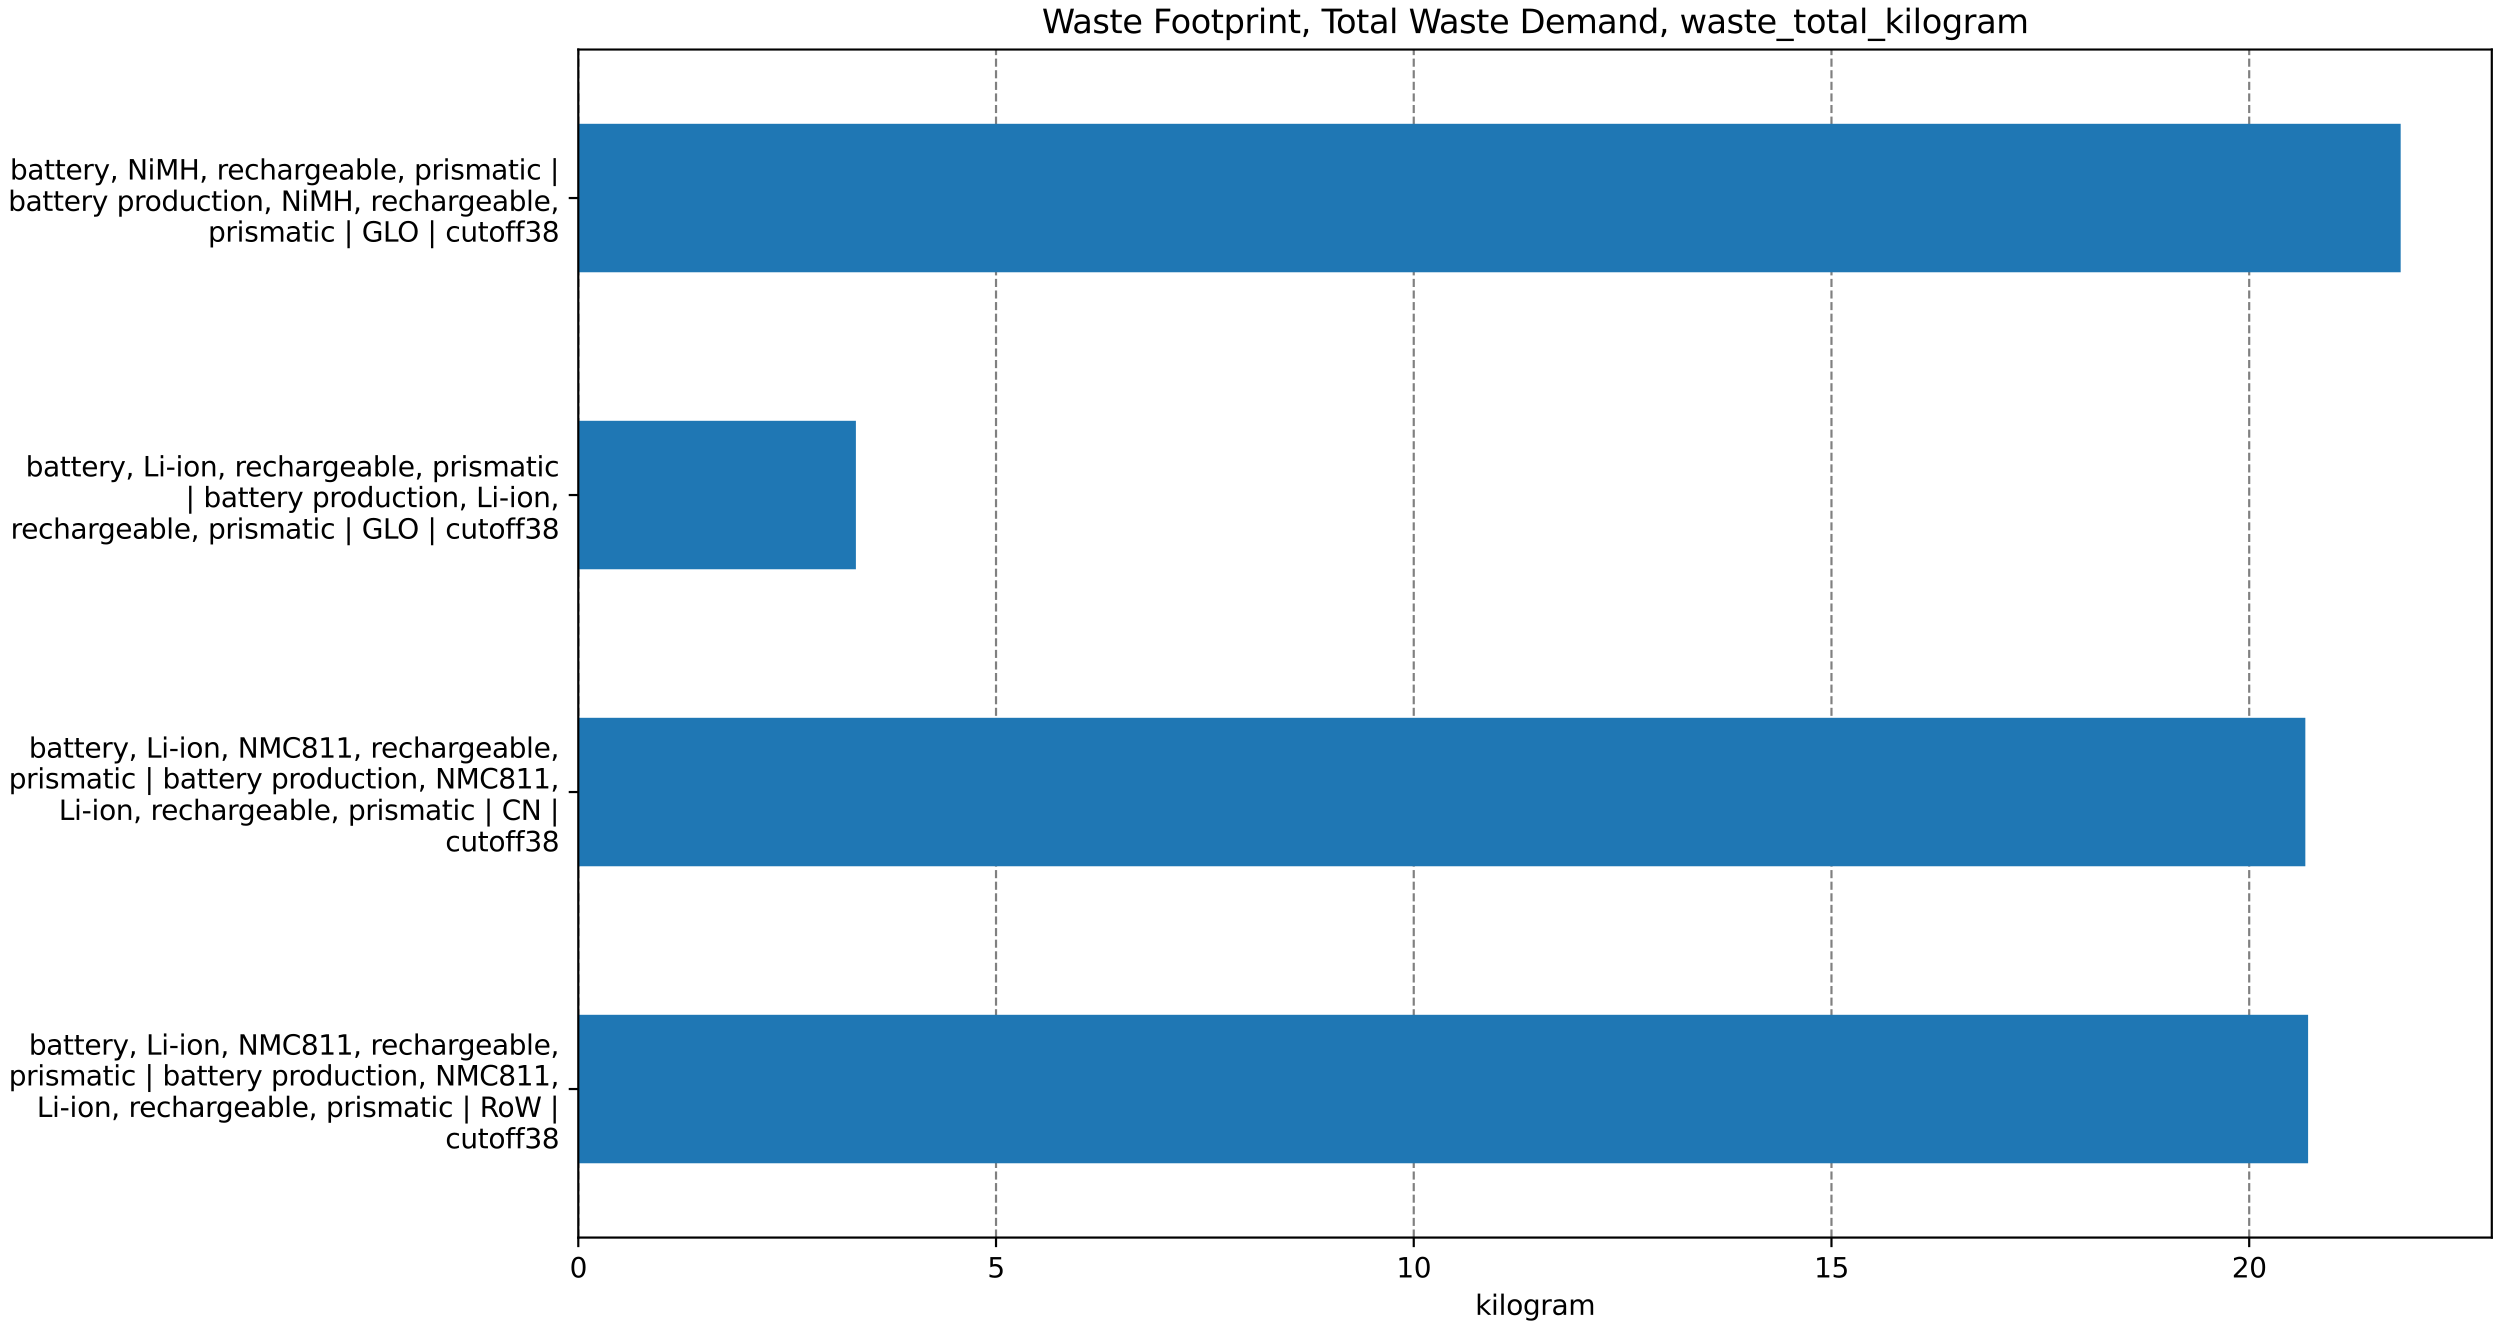 <?xml version="1.0" encoding="utf-8" standalone="no"?>
<!DOCTYPE svg PUBLIC "-//W3C//DTD SVG 1.1//EN"
  "http://www.w3.org/Graphics/SVG/1.1/DTD/svg11.dtd">
<svg xmlns:xlink="http://www.w3.org/1999/xlink" width="914.4pt" height="486pt" viewBox="0 0 914.4 486" xmlns="http://www.w3.org/2000/svg" version="1.1">
 <defs>
  <style type="text/css">*{stroke-linejoin: round; stroke-linecap: butt}</style>
 </defs>
 <g id="figure_1">
  <g id="patch_1">
   <path d="M 0 486 
L 914.4 486 
L 914.4 0 
L 0 0 
z
" style="fill: #ffffff"/>
  </g>
  <g id="axes_1">
   <g id="patch_2">
    <path d="M 211.517 452.644 
L 911.4 452.644 
L 911.4 18.118 
L 211.517 18.118 
z
" style="fill: #ffffff"/>
   </g>
   <g id="matplotlib.axis_1">
    <g id="xtick_1">
     <g id="line2d_1">
      <path d="M 211.517 452.644 
L 211.517 18.118 
" clip-path="url(#pce77bc5431)" style="fill: none; stroke-dasharray: 2.96,1.28; stroke-dashoffset: 0; stroke: #808080; stroke-width: 0.8"/>
     </g>
     <g id="line2d_2">
      <defs>
       <path id="m870903d2c8" d="M 0 0 
L 0 3.5 
" style="stroke: #000000; stroke-width: 0.8"/>
      </defs>
      <g>
       <use xlink:href="#m870903d2c8" x="211.517" y="452.644" style="stroke: #000000; stroke-width: 0.8"/>
      </g>
     </g>
     <g id="text_1">
      <!-- 0 -->
      <g transform="translate(208.336 467.242) scale(0.1 -0.1)">
       <defs>
        <path id="DejaVuSans-30" d="M 2034 4250 
Q 1547 4250 1301 3770 
Q 1056 3291 1056 2328 
Q 1056 1369 1301 889 
Q 1547 409 2034 409 
Q 2525 409 2770 889 
Q 3016 1369 3016 2328 
Q 3016 3291 2770 3770 
Q 2525 4250 2034 4250 
z
M 2034 4750 
Q 2819 4750 3233 4129 
Q 3647 3509 3647 2328 
Q 3647 1150 3233 529 
Q 2819 -91 2034 -91 
Q 1250 -91 836 529 
Q 422 1150 422 2328 
Q 422 3509 836 4129 
Q 1250 4750 2034 4750 
z
" transform="scale(0.016)"/>
       </defs>
       <use xlink:href="#DejaVuSans-30"/>
      </g>
     </g>
    </g>
    <g id="xtick_2">
     <g id="line2d_3">
      <path d="M 364.305 452.644 
L 364.305 18.118 
" clip-path="url(#pce77bc5431)" style="fill: none; stroke-dasharray: 2.96,1.28; stroke-dashoffset: 0; stroke: #808080; stroke-width: 0.8"/>
     </g>
     <g id="line2d_4">
      <g>
       <use xlink:href="#m870903d2c8" x="364.305" y="452.644" style="stroke: #000000; stroke-width: 0.8"/>
      </g>
     </g>
     <g id="text_2">
      <!-- 5 -->
      <g transform="translate(361.123 467.242) scale(0.1 -0.1)">
       <defs>
        <path id="DejaVuSans-35" d="M 691 4666 
L 3169 4666 
L 3169 4134 
L 1269 4134 
L 1269 2991 
Q 1406 3038 1543 3061 
Q 1681 3084 1819 3084 
Q 2600 3084 3056 2656 
Q 3513 2228 3513 1497 
Q 3513 744 3044 326 
Q 2575 -91 1722 -91 
Q 1428 -91 1123 -41 
Q 819 9 494 109 
L 494 744 
Q 775 591 1075 516 
Q 1375 441 1709 441 
Q 2250 441 2565 725 
Q 2881 1009 2881 1497 
Q 2881 1984 2565 2268 
Q 2250 2553 1709 2553 
Q 1456 2553 1204 2497 
Q 953 2441 691 2322 
L 691 4666 
z
" transform="scale(0.016)"/>
       </defs>
       <use xlink:href="#DejaVuSans-35"/>
      </g>
     </g>
    </g>
    <g id="xtick_3">
     <g id="line2d_5">
      <path d="M 517.092 452.644 
L 517.092 18.118 
" clip-path="url(#pce77bc5431)" style="fill: none; stroke-dasharray: 2.96,1.28; stroke-dashoffset: 0; stroke: #808080; stroke-width: 0.8"/>
     </g>
     <g id="line2d_6">
      <g>
       <use xlink:href="#m870903d2c8" x="517.092" y="452.644" style="stroke: #000000; stroke-width: 0.8"/>
      </g>
     </g>
     <g id="text_3">
      <!-- 10 -->
      <g transform="translate(510.729 467.242) scale(0.1 -0.1)">
       <defs>
        <path id="DejaVuSans-31" d="M 794 531 
L 1825 531 
L 1825 4091 
L 703 3866 
L 703 4441 
L 1819 4666 
L 2450 4666 
L 2450 531 
L 3481 531 
L 3481 0 
L 794 0 
L 794 531 
z
" transform="scale(0.016)"/>
       </defs>
       <use xlink:href="#DejaVuSans-31"/>
       <use xlink:href="#DejaVuSans-30" x="63.623"/>
      </g>
     </g>
    </g>
    <g id="xtick_4">
     <g id="line2d_7">
      <path d="M 669.879 452.644 
L 669.879 18.118 
" clip-path="url(#pce77bc5431)" style="fill: none; stroke-dasharray: 2.96,1.28; stroke-dashoffset: 0; stroke: #808080; stroke-width: 0.8"/>
     </g>
     <g id="line2d_8">
      <g>
       <use xlink:href="#m870903d2c8" x="669.879" y="452.644" style="stroke: #000000; stroke-width: 0.8"/>
      </g>
     </g>
     <g id="text_4">
      <!-- 15 -->
      <g transform="translate(663.517 467.242) scale(0.1 -0.1)">
       <use xlink:href="#DejaVuSans-31"/>
       <use xlink:href="#DejaVuSans-35" x="63.623"/>
      </g>
     </g>
    </g>
    <g id="xtick_5">
     <g id="line2d_9">
      <path d="M 822.666 452.644 
L 822.666 18.118 
" clip-path="url(#pce77bc5431)" style="fill: none; stroke-dasharray: 2.96,1.28; stroke-dashoffset: 0; stroke: #808080; stroke-width: 0.8"/>
     </g>
     <g id="line2d_10">
      <g>
       <use xlink:href="#m870903d2c8" x="822.666" y="452.644" style="stroke: #000000; stroke-width: 0.8"/>
      </g>
     </g>
     <g id="text_5">
      <!-- 20 -->
      <g transform="translate(816.304 467.242) scale(0.1 -0.1)">
       <defs>
        <path id="DejaVuSans-32" d="M 1228 531 
L 3431 531 
L 3431 0 
L 469 0 
L 469 531 
Q 828 903 1448 1529 
Q 2069 2156 2228 2338 
Q 2531 2678 2651 2914 
Q 2772 3150 2772 3378 
Q 2772 3750 2511 3984 
Q 2250 4219 1831 4219 
Q 1534 4219 1204 4116 
Q 875 4013 500 3803 
L 500 4441 
Q 881 4594 1212 4672 
Q 1544 4750 1819 4750 
Q 2544 4750 2975 4387 
Q 3406 4025 3406 3419 
Q 3406 3131 3298 2873 
Q 3191 2616 2906 2266 
Q 2828 2175 2409 1742 
Q 1991 1309 1228 531 
z
" transform="scale(0.016)"/>
       </defs>
       <use xlink:href="#DejaVuSans-32"/>
       <use xlink:href="#DejaVuSans-30" x="63.623"/>
      </g>
     </g>
    </g>
    <g id="text_6">
     <!-- kilogram -->
     <g transform="translate(539.562 480.92) scale(0.1 -0.1)">
      <defs>
       <path id="DejaVuSans-6b" d="M 581 4863 
L 1159 4863 
L 1159 1991 
L 2875 3500 
L 3609 3500 
L 1753 1863 
L 3688 0 
L 2938 0 
L 1159 1709 
L 1159 0 
L 581 0 
L 581 4863 
z
" transform="scale(0.016)"/>
       <path id="DejaVuSans-69" d="M 603 3500 
L 1178 3500 
L 1178 0 
L 603 0 
L 603 3500 
z
M 603 4863 
L 1178 4863 
L 1178 4134 
L 603 4134 
L 603 4863 
z
" transform="scale(0.016)"/>
       <path id="DejaVuSans-6c" d="M 603 4863 
L 1178 4863 
L 1178 0 
L 603 0 
L 603 4863 
z
" transform="scale(0.016)"/>
       <path id="DejaVuSans-6f" d="M 1959 3097 
Q 1497 3097 1228 2736 
Q 959 2375 959 1747 
Q 959 1119 1226 758 
Q 1494 397 1959 397 
Q 2419 397 2687 759 
Q 2956 1122 2956 1747 
Q 2956 2369 2687 2733 
Q 2419 3097 1959 3097 
z
M 1959 3584 
Q 2709 3584 3137 3096 
Q 3566 2609 3566 1747 
Q 3566 888 3137 398 
Q 2709 -91 1959 -91 
Q 1206 -91 779 398 
Q 353 888 353 1747 
Q 353 2609 779 3096 
Q 1206 3584 1959 3584 
z
" transform="scale(0.016)"/>
       <path id="DejaVuSans-67" d="M 2906 1791 
Q 2906 2416 2648 2759 
Q 2391 3103 1925 3103 
Q 1463 3103 1205 2759 
Q 947 2416 947 1791 
Q 947 1169 1205 825 
Q 1463 481 1925 481 
Q 2391 481 2648 825 
Q 2906 1169 2906 1791 
z
M 3481 434 
Q 3481 -459 3084 -895 
Q 2688 -1331 1869 -1331 
Q 1566 -1331 1297 -1286 
Q 1028 -1241 775 -1147 
L 775 -588 
Q 1028 -725 1275 -790 
Q 1522 -856 1778 -856 
Q 2344 -856 2625 -561 
Q 2906 -266 2906 331 
L 2906 616 
Q 2728 306 2450 153 
Q 2172 0 1784 0 
Q 1141 0 747 490 
Q 353 981 353 1791 
Q 353 2603 747 3093 
Q 1141 3584 1784 3584 
Q 2172 3584 2450 3431 
Q 2728 3278 2906 2969 
L 2906 3500 
L 3481 3500 
L 3481 434 
z
" transform="scale(0.016)"/>
       <path id="DejaVuSans-72" d="M 2631 2963 
Q 2534 3019 2420 3045 
Q 2306 3072 2169 3072 
Q 1681 3072 1420 2755 
Q 1159 2438 1159 1844 
L 1159 0 
L 581 0 
L 581 3500 
L 1159 3500 
L 1159 2956 
Q 1341 3275 1631 3429 
Q 1922 3584 2338 3584 
Q 2397 3584 2469 3576 
Q 2541 3569 2628 3553 
L 2631 2963 
z
" transform="scale(0.016)"/>
       <path id="DejaVuSans-61" d="M 2194 1759 
Q 1497 1759 1228 1600 
Q 959 1441 959 1056 
Q 959 750 1161 570 
Q 1363 391 1709 391 
Q 2188 391 2477 730 
Q 2766 1069 2766 1631 
L 2766 1759 
L 2194 1759 
z
M 3341 1997 
L 3341 0 
L 2766 0 
L 2766 531 
Q 2569 213 2275 61 
Q 1981 -91 1556 -91 
Q 1019 -91 701 211 
Q 384 513 384 1019 
Q 384 1609 779 1909 
Q 1175 2209 1959 2209 
L 2766 2209 
L 2766 2266 
Q 2766 2663 2505 2880 
Q 2244 3097 1772 3097 
Q 1472 3097 1187 3025 
Q 903 2953 641 2809 
L 641 3341 
Q 956 3463 1253 3523 
Q 1550 3584 1831 3584 
Q 2591 3584 2966 3190 
Q 3341 2797 3341 1997 
z
" transform="scale(0.016)"/>
       <path id="DejaVuSans-6d" d="M 3328 2828 
Q 3544 3216 3844 3400 
Q 4144 3584 4550 3584 
Q 5097 3584 5394 3201 
Q 5691 2819 5691 2113 
L 5691 0 
L 5113 0 
L 5113 2094 
Q 5113 2597 4934 2840 
Q 4756 3084 4391 3084 
Q 3944 3084 3684 2787 
Q 3425 2491 3425 1978 
L 3425 0 
L 2847 0 
L 2847 2094 
Q 2847 2600 2669 2842 
Q 2491 3084 2119 3084 
Q 1678 3084 1418 2786 
Q 1159 2488 1159 1978 
L 1159 0 
L 581 0 
L 581 3500 
L 1159 3500 
L 1159 2956 
Q 1356 3278 1631 3431 
Q 1906 3584 2284 3584 
Q 2666 3584 2933 3390 
Q 3200 3197 3328 2828 
z
" transform="scale(0.016)"/>
      </defs>
      <use xlink:href="#DejaVuSans-6b"/>
      <use xlink:href="#DejaVuSans-69" x="57.91"/>
      <use xlink:href="#DejaVuSans-6c" x="85.693"/>
      <use xlink:href="#DejaVuSans-6f" x="113.477"/>
      <use xlink:href="#DejaVuSans-67" x="174.658"/>
      <use xlink:href="#DejaVuSans-72" x="238.135"/>
      <use xlink:href="#DejaVuSans-61" x="279.248"/>
      <use xlink:href="#DejaVuSans-6d" x="340.527"/>
     </g>
    </g>
   </g>
   <g id="matplotlib.axis_2">
    <g id="ytick_1">
     <g id="line2d_11">
      <defs>
       <path id="mb35b5872ca" d="M 0 0 
L -3.5 0 
" style="stroke: #000000; stroke-width: 0.8"/>
      </defs>
      <g>
       <use xlink:href="#mb35b5872ca" x="211.517" y="72.434" style="stroke: #000000; stroke-width: 0.8"/>
      </g>
     </g>
     <g id="text_7">
      <!-- battery, NiMH, rechargeable, prismatic | -->
      <g transform="translate(3.633 65.656) scale(0.1 -0.1)">
       <defs>
        <path id="DejaVuSans-62" d="M 3116 1747 
Q 3116 2381 2855 2742 
Q 2594 3103 2138 3103 
Q 1681 3103 1420 2742 
Q 1159 2381 1159 1747 
Q 1159 1113 1420 752 
Q 1681 391 2138 391 
Q 2594 391 2855 752 
Q 3116 1113 3116 1747 
z
M 1159 2969 
Q 1341 3281 1617 3432 
Q 1894 3584 2278 3584 
Q 2916 3584 3314 3078 
Q 3713 2572 3713 1747 
Q 3713 922 3314 415 
Q 2916 -91 2278 -91 
Q 1894 -91 1617 61 
Q 1341 213 1159 525 
L 1159 0 
L 581 0 
L 581 4863 
L 1159 4863 
L 1159 2969 
z
" transform="scale(0.016)"/>
        <path id="DejaVuSans-74" d="M 1172 4494 
L 1172 3500 
L 2356 3500 
L 2356 3053 
L 1172 3053 
L 1172 1153 
Q 1172 725 1289 603 
Q 1406 481 1766 481 
L 2356 481 
L 2356 0 
L 1766 0 
Q 1100 0 847 248 
Q 594 497 594 1153 
L 594 3053 
L 172 3053 
L 172 3500 
L 594 3500 
L 594 4494 
L 1172 4494 
z
" transform="scale(0.016)"/>
        <path id="DejaVuSans-65" d="M 3597 1894 
L 3597 1613 
L 953 1613 
Q 991 1019 1311 708 
Q 1631 397 2203 397 
Q 2534 397 2845 478 
Q 3156 559 3463 722 
L 3463 178 
Q 3153 47 2828 -22 
Q 2503 -91 2169 -91 
Q 1331 -91 842 396 
Q 353 884 353 1716 
Q 353 2575 817 3079 
Q 1281 3584 2069 3584 
Q 2775 3584 3186 3129 
Q 3597 2675 3597 1894 
z
M 3022 2063 
Q 3016 2534 2758 2815 
Q 2500 3097 2075 3097 
Q 1594 3097 1305 2825 
Q 1016 2553 972 2059 
L 3022 2063 
z
" transform="scale(0.016)"/>
        <path id="DejaVuSans-79" d="M 2059 -325 
Q 1816 -950 1584 -1140 
Q 1353 -1331 966 -1331 
L 506 -1331 
L 506 -850 
L 844 -850 
Q 1081 -850 1212 -737 
Q 1344 -625 1503 -206 
L 1606 56 
L 191 3500 
L 800 3500 
L 1894 763 
L 2988 3500 
L 3597 3500 
L 2059 -325 
z
" transform="scale(0.016)"/>
        <path id="DejaVuSans-2c" d="M 750 794 
L 1409 794 
L 1409 256 
L 897 -744 
L 494 -744 
L 750 256 
L 750 794 
z
" transform="scale(0.016)"/>
        <path id="DejaVuSans-20" transform="scale(0.016)"/>
        <path id="DejaVuSans-4e" d="M 628 4666 
L 1478 4666 
L 3547 763 
L 3547 4666 
L 4159 4666 
L 4159 0 
L 3309 0 
L 1241 3903 
L 1241 0 
L 628 0 
L 628 4666 
z
" transform="scale(0.016)"/>
        <path id="DejaVuSans-4d" d="M 628 4666 
L 1569 4666 
L 2759 1491 
L 3956 4666 
L 4897 4666 
L 4897 0 
L 4281 0 
L 4281 4097 
L 3078 897 
L 2444 897 
L 1241 4097 
L 1241 0 
L 628 0 
L 628 4666 
z
" transform="scale(0.016)"/>
        <path id="DejaVuSans-48" d="M 628 4666 
L 1259 4666 
L 1259 2753 
L 3553 2753 
L 3553 4666 
L 4184 4666 
L 4184 0 
L 3553 0 
L 3553 2222 
L 1259 2222 
L 1259 0 
L 628 0 
L 628 4666 
z
" transform="scale(0.016)"/>
        <path id="DejaVuSans-63" d="M 3122 3366 
L 3122 2828 
Q 2878 2963 2633 3030 
Q 2388 3097 2138 3097 
Q 1578 3097 1268 2742 
Q 959 2388 959 1747 
Q 959 1106 1268 751 
Q 1578 397 2138 397 
Q 2388 397 2633 464 
Q 2878 531 3122 666 
L 3122 134 
Q 2881 22 2623 -34 
Q 2366 -91 2075 -91 
Q 1284 -91 818 406 
Q 353 903 353 1747 
Q 353 2603 823 3093 
Q 1294 3584 2113 3584 
Q 2378 3584 2631 3529 
Q 2884 3475 3122 3366 
z
" transform="scale(0.016)"/>
        <path id="DejaVuSans-68" d="M 3513 2113 
L 3513 0 
L 2938 0 
L 2938 2094 
Q 2938 2591 2744 2837 
Q 2550 3084 2163 3084 
Q 1697 3084 1428 2787 
Q 1159 2491 1159 1978 
L 1159 0 
L 581 0 
L 581 4863 
L 1159 4863 
L 1159 2956 
Q 1366 3272 1645 3428 
Q 1925 3584 2291 3584 
Q 2894 3584 3203 3211 
Q 3513 2838 3513 2113 
z
" transform="scale(0.016)"/>
        <path id="DejaVuSans-70" d="M 1159 525 
L 1159 -1331 
L 581 -1331 
L 581 3500 
L 1159 3500 
L 1159 2969 
Q 1341 3281 1617 3432 
Q 1894 3584 2278 3584 
Q 2916 3584 3314 3078 
Q 3713 2572 3713 1747 
Q 3713 922 3314 415 
Q 2916 -91 2278 -91 
Q 1894 -91 1617 61 
Q 1341 213 1159 525 
z
M 3116 1747 
Q 3116 2381 2855 2742 
Q 2594 3103 2138 3103 
Q 1681 3103 1420 2742 
Q 1159 2381 1159 1747 
Q 1159 1113 1420 752 
Q 1681 391 2138 391 
Q 2594 391 2855 752 
Q 3116 1113 3116 1747 
z
" transform="scale(0.016)"/>
        <path id="DejaVuSans-73" d="M 2834 3397 
L 2834 2853 
Q 2591 2978 2328 3040 
Q 2066 3103 1784 3103 
Q 1356 3103 1142 2972 
Q 928 2841 928 2578 
Q 928 2378 1081 2264 
Q 1234 2150 1697 2047 
L 1894 2003 
Q 2506 1872 2764 1633 
Q 3022 1394 3022 966 
Q 3022 478 2636 193 
Q 2250 -91 1575 -91 
Q 1294 -91 989 -36 
Q 684 19 347 128 
L 347 722 
Q 666 556 975 473 
Q 1284 391 1588 391 
Q 1994 391 2212 530 
Q 2431 669 2431 922 
Q 2431 1156 2273 1281 
Q 2116 1406 1581 1522 
L 1381 1569 
Q 847 1681 609 1914 
Q 372 2147 372 2553 
Q 372 3047 722 3315 
Q 1072 3584 1716 3584 
Q 2034 3584 2315 3537 
Q 2597 3491 2834 3397 
z
" transform="scale(0.016)"/>
        <path id="DejaVuSans-7c" d="M 1344 4891 
L 1344 -1509 
L 813 -1509 
L 813 4891 
L 1344 4891 
z
" transform="scale(0.016)"/>
       </defs>
       <use xlink:href="#DejaVuSans-62"/>
       <use xlink:href="#DejaVuSans-61" x="63.477"/>
       <use xlink:href="#DejaVuSans-74" x="124.756"/>
       <use xlink:href="#DejaVuSans-74" x="163.965"/>
       <use xlink:href="#DejaVuSans-65" x="203.174"/>
       <use xlink:href="#DejaVuSans-72" x="264.697"/>
       <use xlink:href="#DejaVuSans-79" x="305.811"/>
       <use xlink:href="#DejaVuSans-2c" x="364.99"/>
       <use xlink:href="#DejaVuSans-20" x="396.777"/>
       <use xlink:href="#DejaVuSans-4e" x="428.564"/>
       <use xlink:href="#DejaVuSans-69" x="503.369"/>
       <use xlink:href="#DejaVuSans-4d" x="531.152"/>
       <use xlink:href="#DejaVuSans-48" x="617.432"/>
       <use xlink:href="#DejaVuSans-2c" x="692.627"/>
       <use xlink:href="#DejaVuSans-20" x="724.414"/>
       <use xlink:href="#DejaVuSans-72" x="756.201"/>
       <use xlink:href="#DejaVuSans-65" x="795.064"/>
       <use xlink:href="#DejaVuSans-63" x="856.588"/>
       <use xlink:href="#DejaVuSans-68" x="911.568"/>
       <use xlink:href="#DejaVuSans-61" x="974.947"/>
       <use xlink:href="#DejaVuSans-72" x="1036.227"/>
       <use xlink:href="#DejaVuSans-67" x="1075.59"/>
       <use xlink:href="#DejaVuSans-65" x="1139.066"/>
       <use xlink:href="#DejaVuSans-61" x="1200.59"/>
       <use xlink:href="#DejaVuSans-62" x="1261.869"/>
       <use xlink:href="#DejaVuSans-6c" x="1325.346"/>
       <use xlink:href="#DejaVuSans-65" x="1353.129"/>
       <use xlink:href="#DejaVuSans-2c" x="1414.652"/>
       <use xlink:href="#DejaVuSans-20" x="1446.439"/>
       <use xlink:href="#DejaVuSans-70" x="1478.227"/>
       <use xlink:href="#DejaVuSans-72" x="1541.703"/>
       <use xlink:href="#DejaVuSans-69" x="1582.816"/>
       <use xlink:href="#DejaVuSans-73" x="1610.6"/>
       <use xlink:href="#DejaVuSans-6d" x="1662.699"/>
       <use xlink:href="#DejaVuSans-61" x="1760.111"/>
       <use xlink:href="#DejaVuSans-74" x="1821.391"/>
       <use xlink:href="#DejaVuSans-69" x="1860.6"/>
       <use xlink:href="#DejaVuSans-63" x="1888.383"/>
       <use xlink:href="#DejaVuSans-20" x="1943.363"/>
       <use xlink:href="#DejaVuSans-7c" x="1975.15"/>
      </g>
      <!-- battery production, NiMH, rechargeable, -->
      <g transform="translate(3 77.132) scale(0.1 -0.1)">
       <defs>
        <path id="DejaVuSans-64" d="M 2906 2969 
L 2906 4863 
L 3481 4863 
L 3481 0 
L 2906 0 
L 2906 525 
Q 2725 213 2448 61 
Q 2172 -91 1784 -91 
Q 1150 -91 751 415 
Q 353 922 353 1747 
Q 353 2572 751 3078 
Q 1150 3584 1784 3584 
Q 2172 3584 2448 3432 
Q 2725 3281 2906 2969 
z
M 947 1747 
Q 947 1113 1208 752 
Q 1469 391 1925 391 
Q 2381 391 2643 752 
Q 2906 1113 2906 1747 
Q 2906 2381 2643 2742 
Q 2381 3103 1925 3103 
Q 1469 3103 1208 2742 
Q 947 2381 947 1747 
z
" transform="scale(0.016)"/>
        <path id="DejaVuSans-75" d="M 544 1381 
L 544 3500 
L 1119 3500 
L 1119 1403 
Q 1119 906 1312 657 
Q 1506 409 1894 409 
Q 2359 409 2629 706 
Q 2900 1003 2900 1516 
L 2900 3500 
L 3475 3500 
L 3475 0 
L 2900 0 
L 2900 538 
Q 2691 219 2414 64 
Q 2138 -91 1772 -91 
Q 1169 -91 856 284 
Q 544 659 544 1381 
z
M 1991 3584 
L 1991 3584 
z
" transform="scale(0.016)"/>
        <path id="DejaVuSans-6e" d="M 3513 2113 
L 3513 0 
L 2938 0 
L 2938 2094 
Q 2938 2591 2744 2837 
Q 2550 3084 2163 3084 
Q 1697 3084 1428 2787 
Q 1159 2491 1159 1978 
L 1159 0 
L 581 0 
L 581 3500 
L 1159 3500 
L 1159 2956 
Q 1366 3272 1645 3428 
Q 1925 3584 2291 3584 
Q 2894 3584 3203 3211 
Q 3513 2838 3513 2113 
z
" transform="scale(0.016)"/>
       </defs>
       <use xlink:href="#DejaVuSans-62"/>
       <use xlink:href="#DejaVuSans-61" x="63.477"/>
       <use xlink:href="#DejaVuSans-74" x="124.756"/>
       <use xlink:href="#DejaVuSans-74" x="163.965"/>
       <use xlink:href="#DejaVuSans-65" x="203.174"/>
       <use xlink:href="#DejaVuSans-72" x="264.697"/>
       <use xlink:href="#DejaVuSans-79" x="305.811"/>
       <use xlink:href="#DejaVuSans-20" x="364.99"/>
       <use xlink:href="#DejaVuSans-70" x="396.777"/>
       <use xlink:href="#DejaVuSans-72" x="460.254"/>
       <use xlink:href="#DejaVuSans-6f" x="499.117"/>
       <use xlink:href="#DejaVuSans-64" x="560.299"/>
       <use xlink:href="#DejaVuSans-75" x="623.775"/>
       <use xlink:href="#DejaVuSans-63" x="687.154"/>
       <use xlink:href="#DejaVuSans-74" x="742.135"/>
       <use xlink:href="#DejaVuSans-69" x="781.344"/>
       <use xlink:href="#DejaVuSans-6f" x="809.127"/>
       <use xlink:href="#DejaVuSans-6e" x="870.309"/>
       <use xlink:href="#DejaVuSans-2c" x="933.688"/>
       <use xlink:href="#DejaVuSans-20" x="965.475"/>
       <use xlink:href="#DejaVuSans-4e" x="997.262"/>
       <use xlink:href="#DejaVuSans-69" x="1072.066"/>
       <use xlink:href="#DejaVuSans-4d" x="1099.85"/>
       <use xlink:href="#DejaVuSans-48" x="1186.129"/>
       <use xlink:href="#DejaVuSans-2c" x="1261.324"/>
       <use xlink:href="#DejaVuSans-20" x="1293.111"/>
       <use xlink:href="#DejaVuSans-72" x="1324.898"/>
       <use xlink:href="#DejaVuSans-65" x="1363.762"/>
       <use xlink:href="#DejaVuSans-63" x="1425.285"/>
       <use xlink:href="#DejaVuSans-68" x="1480.266"/>
       <use xlink:href="#DejaVuSans-61" x="1543.645"/>
       <use xlink:href="#DejaVuSans-72" x="1604.924"/>
       <use xlink:href="#DejaVuSans-67" x="1644.287"/>
       <use xlink:href="#DejaVuSans-65" x="1707.764"/>
       <use xlink:href="#DejaVuSans-61" x="1769.287"/>
       <use xlink:href="#DejaVuSans-62" x="1830.566"/>
       <use xlink:href="#DejaVuSans-6c" x="1894.043"/>
       <use xlink:href="#DejaVuSans-65" x="1921.826"/>
       <use xlink:href="#DejaVuSans-2c" x="1983.35"/>
      </g>
      <!-- prismatic | GLO | cutoff38 -->
      <g transform="translate(76.085 88.382) scale(0.1 -0.1)">
       <defs>
        <path id="DejaVuSans-47" d="M 3809 666 
L 3809 1919 
L 2778 1919 
L 2778 2438 
L 4434 2438 
L 4434 434 
Q 4069 175 3628 42 
Q 3188 -91 2688 -91 
Q 1594 -91 976 548 
Q 359 1188 359 2328 
Q 359 3472 976 4111 
Q 1594 4750 2688 4750 
Q 3144 4750 3555 4637 
Q 3966 4525 4313 4306 
L 4313 3634 
Q 3963 3931 3569 4081 
Q 3175 4231 2741 4231 
Q 1884 4231 1454 3753 
Q 1025 3275 1025 2328 
Q 1025 1384 1454 906 
Q 1884 428 2741 428 
Q 3075 428 3337 486 
Q 3600 544 3809 666 
z
" transform="scale(0.016)"/>
        <path id="DejaVuSans-4c" d="M 628 4666 
L 1259 4666 
L 1259 531 
L 3531 531 
L 3531 0 
L 628 0 
L 628 4666 
z
" transform="scale(0.016)"/>
        <path id="DejaVuSans-4f" d="M 2522 4238 
Q 1834 4238 1429 3725 
Q 1025 3213 1025 2328 
Q 1025 1447 1429 934 
Q 1834 422 2522 422 
Q 3209 422 3611 934 
Q 4013 1447 4013 2328 
Q 4013 3213 3611 3725 
Q 3209 4238 2522 4238 
z
M 2522 4750 
Q 3503 4750 4090 4092 
Q 4678 3434 4678 2328 
Q 4678 1225 4090 567 
Q 3503 -91 2522 -91 
Q 1538 -91 948 565 
Q 359 1222 359 2328 
Q 359 3434 948 4092 
Q 1538 4750 2522 4750 
z
" transform="scale(0.016)"/>
        <path id="DejaVuSans-66" d="M 2375 4863 
L 2375 4384 
L 1825 4384 
Q 1516 4384 1395 4259 
Q 1275 4134 1275 3809 
L 1275 3500 
L 2222 3500 
L 2222 3053 
L 1275 3053 
L 1275 0 
L 697 0 
L 697 3053 
L 147 3053 
L 147 3500 
L 697 3500 
L 697 3744 
Q 697 4328 969 4595 
Q 1241 4863 1831 4863 
L 2375 4863 
z
" transform="scale(0.016)"/>
        <path id="DejaVuSans-33" d="M 2597 2516 
Q 3050 2419 3304 2112 
Q 3559 1806 3559 1356 
Q 3559 666 3084 287 
Q 2609 -91 1734 -91 
Q 1441 -91 1130 -33 
Q 819 25 488 141 
L 488 750 
Q 750 597 1062 519 
Q 1375 441 1716 441 
Q 2309 441 2620 675 
Q 2931 909 2931 1356 
Q 2931 1769 2642 2001 
Q 2353 2234 1838 2234 
L 1294 2234 
L 1294 2753 
L 1863 2753 
Q 2328 2753 2575 2939 
Q 2822 3125 2822 3475 
Q 2822 3834 2567 4026 
Q 2313 4219 1838 4219 
Q 1578 4219 1281 4162 
Q 984 4106 628 3988 
L 628 4550 
Q 988 4650 1302 4700 
Q 1616 4750 1894 4750 
Q 2613 4750 3031 4423 
Q 3450 4097 3450 3541 
Q 3450 3153 3228 2886 
Q 3006 2619 2597 2516 
z
" transform="scale(0.016)"/>
        <path id="DejaVuSans-38" d="M 2034 2216 
Q 1584 2216 1326 1975 
Q 1069 1734 1069 1313 
Q 1069 891 1326 650 
Q 1584 409 2034 409 
Q 2484 409 2743 651 
Q 3003 894 3003 1313 
Q 3003 1734 2745 1975 
Q 2488 2216 2034 2216 
z
M 1403 2484 
Q 997 2584 770 2862 
Q 544 3141 544 3541 
Q 544 4100 942 4425 
Q 1341 4750 2034 4750 
Q 2731 4750 3128 4425 
Q 3525 4100 3525 3541 
Q 3525 3141 3298 2862 
Q 3072 2584 2669 2484 
Q 3125 2378 3379 2068 
Q 3634 1759 3634 1313 
Q 3634 634 3220 271 
Q 2806 -91 2034 -91 
Q 1263 -91 848 271 
Q 434 634 434 1313 
Q 434 1759 690 2068 
Q 947 2378 1403 2484 
z
M 1172 3481 
Q 1172 3119 1398 2916 
Q 1625 2713 2034 2713 
Q 2441 2713 2670 2916 
Q 2900 3119 2900 3481 
Q 2900 3844 2670 4047 
Q 2441 4250 2034 4250 
Q 1625 4250 1398 4047 
Q 1172 3844 1172 3481 
z
" transform="scale(0.016)"/>
       </defs>
       <use xlink:href="#DejaVuSans-70"/>
       <use xlink:href="#DejaVuSans-72" x="63.477"/>
       <use xlink:href="#DejaVuSans-69" x="104.59"/>
       <use xlink:href="#DejaVuSans-73" x="132.373"/>
       <use xlink:href="#DejaVuSans-6d" x="184.473"/>
       <use xlink:href="#DejaVuSans-61" x="281.885"/>
       <use xlink:href="#DejaVuSans-74" x="343.164"/>
       <use xlink:href="#DejaVuSans-69" x="382.373"/>
       <use xlink:href="#DejaVuSans-63" x="410.156"/>
       <use xlink:href="#DejaVuSans-20" x="465.137"/>
       <use xlink:href="#DejaVuSans-7c" x="496.924"/>
       <use xlink:href="#DejaVuSans-20" x="530.615"/>
       <use xlink:href="#DejaVuSans-47" x="562.402"/>
       <use xlink:href="#DejaVuSans-4c" x="639.893"/>
       <use xlink:href="#DejaVuSans-4f" x="691.98"/>
       <use xlink:href="#DejaVuSans-20" x="770.691"/>
       <use xlink:href="#DejaVuSans-7c" x="802.479"/>
       <use xlink:href="#DejaVuSans-20" x="836.17"/>
       <use xlink:href="#DejaVuSans-63" x="867.957"/>
       <use xlink:href="#DejaVuSans-75" x="922.938"/>
       <use xlink:href="#DejaVuSans-74" x="986.316"/>
       <use xlink:href="#DejaVuSans-6f" x="1025.525"/>
       <use xlink:href="#DejaVuSans-66" x="1086.707"/>
       <use xlink:href="#DejaVuSans-66" x="1121.912"/>
       <use xlink:href="#DejaVuSans-33" x="1157.117"/>
       <use xlink:href="#DejaVuSans-38" x="1220.74"/>
      </g>
     </g>
    </g>
    <g id="ytick_2">
     <g id="line2d_12">
      <g>
       <use xlink:href="#mb35b5872ca" x="211.517" y="181.065" style="stroke: #000000; stroke-width: 0.8"/>
      </g>
     </g>
     <g id="text_8">
      <!-- battery, Li-ion, rechargeable, prismatic -->
      <g transform="translate(9.396 174.239) scale(0.1 -0.1)">
       <defs>
        <path id="DejaVuSans-2d" d="M 313 2009 
L 1997 2009 
L 1997 1497 
L 313 1497 
L 313 2009 
z
" transform="scale(0.016)"/>
       </defs>
       <use xlink:href="#DejaVuSans-62"/>
       <use xlink:href="#DejaVuSans-61" x="63.477"/>
       <use xlink:href="#DejaVuSans-74" x="124.756"/>
       <use xlink:href="#DejaVuSans-74" x="163.965"/>
       <use xlink:href="#DejaVuSans-65" x="203.174"/>
       <use xlink:href="#DejaVuSans-72" x="264.697"/>
       <use xlink:href="#DejaVuSans-79" x="305.811"/>
       <use xlink:href="#DejaVuSans-2c" x="364.99"/>
       <use xlink:href="#DejaVuSans-20" x="396.777"/>
       <use xlink:href="#DejaVuSans-4c" x="428.564"/>
       <use xlink:href="#DejaVuSans-69" x="484.277"/>
       <use xlink:href="#DejaVuSans-2d" x="512.061"/>
       <use xlink:href="#DejaVuSans-69" x="548.145"/>
       <use xlink:href="#DejaVuSans-6f" x="575.928"/>
       <use xlink:href="#DejaVuSans-6e" x="637.109"/>
       <use xlink:href="#DejaVuSans-2c" x="700.488"/>
       <use xlink:href="#DejaVuSans-20" x="732.275"/>
       <use xlink:href="#DejaVuSans-72" x="764.062"/>
       <use xlink:href="#DejaVuSans-65" x="802.926"/>
       <use xlink:href="#DejaVuSans-63" x="864.449"/>
       <use xlink:href="#DejaVuSans-68" x="919.43"/>
       <use xlink:href="#DejaVuSans-61" x="982.809"/>
       <use xlink:href="#DejaVuSans-72" x="1044.088"/>
       <use xlink:href="#DejaVuSans-67" x="1083.451"/>
       <use xlink:href="#DejaVuSans-65" x="1146.928"/>
       <use xlink:href="#DejaVuSans-61" x="1208.451"/>
       <use xlink:href="#DejaVuSans-62" x="1269.73"/>
       <use xlink:href="#DejaVuSans-6c" x="1333.207"/>
       <use xlink:href="#DejaVuSans-65" x="1360.99"/>
       <use xlink:href="#DejaVuSans-2c" x="1422.514"/>
       <use xlink:href="#DejaVuSans-20" x="1454.301"/>
       <use xlink:href="#DejaVuSans-70" x="1486.088"/>
       <use xlink:href="#DejaVuSans-72" x="1549.564"/>
       <use xlink:href="#DejaVuSans-69" x="1590.678"/>
       <use xlink:href="#DejaVuSans-73" x="1618.461"/>
       <use xlink:href="#DejaVuSans-6d" x="1670.561"/>
       <use xlink:href="#DejaVuSans-61" x="1767.973"/>
       <use xlink:href="#DejaVuSans-74" x="1829.252"/>
       <use xlink:href="#DejaVuSans-69" x="1868.461"/>
       <use xlink:href="#DejaVuSans-63" x="1896.244"/>
      </g>
      <!-- | battery production, Li-ion, -->
      <g transform="translate(67.874 185.49) scale(0.1 -0.1)">
       <use xlink:href="#DejaVuSans-7c"/>
       <use xlink:href="#DejaVuSans-20" x="33.691"/>
       <use xlink:href="#DejaVuSans-62" x="65.479"/>
       <use xlink:href="#DejaVuSans-61" x="128.955"/>
       <use xlink:href="#DejaVuSans-74" x="190.234"/>
       <use xlink:href="#DejaVuSans-74" x="229.443"/>
       <use xlink:href="#DejaVuSans-65" x="268.652"/>
       <use xlink:href="#DejaVuSans-72" x="330.176"/>
       <use xlink:href="#DejaVuSans-79" x="371.289"/>
       <use xlink:href="#DejaVuSans-20" x="430.469"/>
       <use xlink:href="#DejaVuSans-70" x="462.256"/>
       <use xlink:href="#DejaVuSans-72" x="525.732"/>
       <use xlink:href="#DejaVuSans-6f" x="564.596"/>
       <use xlink:href="#DejaVuSans-64" x="625.777"/>
       <use xlink:href="#DejaVuSans-75" x="689.254"/>
       <use xlink:href="#DejaVuSans-63" x="752.633"/>
       <use xlink:href="#DejaVuSans-74" x="807.613"/>
       <use xlink:href="#DejaVuSans-69" x="846.822"/>
       <use xlink:href="#DejaVuSans-6f" x="874.605"/>
       <use xlink:href="#DejaVuSans-6e" x="935.787"/>
       <use xlink:href="#DejaVuSans-2c" x="999.166"/>
       <use xlink:href="#DejaVuSans-20" x="1030.953"/>
       <use xlink:href="#DejaVuSans-4c" x="1062.74"/>
       <use xlink:href="#DejaVuSans-69" x="1118.453"/>
       <use xlink:href="#DejaVuSans-2d" x="1146.236"/>
       <use xlink:href="#DejaVuSans-69" x="1182.32"/>
       <use xlink:href="#DejaVuSans-6f" x="1210.104"/>
       <use xlink:href="#DejaVuSans-6e" x="1271.285"/>
       <use xlink:href="#DejaVuSans-2c" x="1334.664"/>
      </g>
      <!-- rechargeable, prismatic | GLO | cutoff38 -->
      <g transform="translate(3.88 197.018) scale(0.1 -0.1)">
       <use xlink:href="#DejaVuSans-72"/>
       <use xlink:href="#DejaVuSans-65" x="38.863"/>
       <use xlink:href="#DejaVuSans-63" x="100.387"/>
       <use xlink:href="#DejaVuSans-68" x="155.367"/>
       <use xlink:href="#DejaVuSans-61" x="218.746"/>
       <use xlink:href="#DejaVuSans-72" x="280.025"/>
       <use xlink:href="#DejaVuSans-67" x="319.389"/>
       <use xlink:href="#DejaVuSans-65" x="382.865"/>
       <use xlink:href="#DejaVuSans-61" x="444.389"/>
       <use xlink:href="#DejaVuSans-62" x="505.668"/>
       <use xlink:href="#DejaVuSans-6c" x="569.145"/>
       <use xlink:href="#DejaVuSans-65" x="596.928"/>
       <use xlink:href="#DejaVuSans-2c" x="658.451"/>
       <use xlink:href="#DejaVuSans-20" x="690.238"/>
       <use xlink:href="#DejaVuSans-70" x="722.025"/>
       <use xlink:href="#DejaVuSans-72" x="785.502"/>
       <use xlink:href="#DejaVuSans-69" x="826.615"/>
       <use xlink:href="#DejaVuSans-73" x="854.398"/>
       <use xlink:href="#DejaVuSans-6d" x="906.498"/>
       <use xlink:href="#DejaVuSans-61" x="1003.91"/>
       <use xlink:href="#DejaVuSans-74" x="1065.189"/>
       <use xlink:href="#DejaVuSans-69" x="1104.398"/>
       <use xlink:href="#DejaVuSans-63" x="1132.182"/>
       <use xlink:href="#DejaVuSans-20" x="1187.162"/>
       <use xlink:href="#DejaVuSans-7c" x="1218.949"/>
       <use xlink:href="#DejaVuSans-20" x="1252.641"/>
       <use xlink:href="#DejaVuSans-47" x="1284.428"/>
       <use xlink:href="#DejaVuSans-4c" x="1361.918"/>
       <use xlink:href="#DejaVuSans-4f" x="1414.006"/>
       <use xlink:href="#DejaVuSans-20" x="1492.717"/>
       <use xlink:href="#DejaVuSans-7c" x="1524.504"/>
       <use xlink:href="#DejaVuSans-20" x="1558.195"/>
       <use xlink:href="#DejaVuSans-63" x="1589.982"/>
       <use xlink:href="#DejaVuSans-75" x="1644.963"/>
       <use xlink:href="#DejaVuSans-74" x="1708.342"/>
       <use xlink:href="#DejaVuSans-6f" x="1747.551"/>
       <use xlink:href="#DejaVuSans-66" x="1808.732"/>
       <use xlink:href="#DejaVuSans-66" x="1843.938"/>
       <use xlink:href="#DejaVuSans-33" x="1879.143"/>
       <use xlink:href="#DejaVuSans-38" x="1942.766"/>
      </g>
     </g>
    </g>
    <g id="ytick_3">
     <g id="line2d_13">
      <g>
       <use xlink:href="#mb35b5872ca" x="211.517" y="289.697" style="stroke: #000000; stroke-width: 0.8"/>
      </g>
     </g>
     <g id="text_9">
      <!-- battery, Li-ion, NMC811, rechargeable, -->
      <g transform="translate(10.55 277.128) scale(0.1 -0.1)">
       <defs>
        <path id="DejaVuSans-43" d="M 4122 4306 
L 4122 3641 
Q 3803 3938 3442 4084 
Q 3081 4231 2675 4231 
Q 1875 4231 1450 3742 
Q 1025 3253 1025 2328 
Q 1025 1406 1450 917 
Q 1875 428 2675 428 
Q 3081 428 3442 575 
Q 3803 722 4122 1019 
L 4122 359 
Q 3791 134 3420 21 
Q 3050 -91 2638 -91 
Q 1578 -91 968 557 
Q 359 1206 359 2328 
Q 359 3453 968 4101 
Q 1578 4750 2638 4750 
Q 3056 4750 3426 4639 
Q 3797 4528 4122 4306 
z
" transform="scale(0.016)"/>
       </defs>
       <use xlink:href="#DejaVuSans-62"/>
       <use xlink:href="#DejaVuSans-61" x="63.477"/>
       <use xlink:href="#DejaVuSans-74" x="124.756"/>
       <use xlink:href="#DejaVuSans-74" x="163.965"/>
       <use xlink:href="#DejaVuSans-65" x="203.174"/>
       <use xlink:href="#DejaVuSans-72" x="264.697"/>
       <use xlink:href="#DejaVuSans-79" x="305.811"/>
       <use xlink:href="#DejaVuSans-2c" x="364.99"/>
       <use xlink:href="#DejaVuSans-20" x="396.777"/>
       <use xlink:href="#DejaVuSans-4c" x="428.564"/>
       <use xlink:href="#DejaVuSans-69" x="484.277"/>
       <use xlink:href="#DejaVuSans-2d" x="512.061"/>
       <use xlink:href="#DejaVuSans-69" x="548.145"/>
       <use xlink:href="#DejaVuSans-6f" x="575.928"/>
       <use xlink:href="#DejaVuSans-6e" x="637.109"/>
       <use xlink:href="#DejaVuSans-2c" x="700.488"/>
       <use xlink:href="#DejaVuSans-20" x="732.275"/>
       <use xlink:href="#DejaVuSans-4e" x="764.062"/>
       <use xlink:href="#DejaVuSans-4d" x="838.867"/>
       <use xlink:href="#DejaVuSans-43" x="925.146"/>
       <use xlink:href="#DejaVuSans-38" x="994.971"/>
       <use xlink:href="#DejaVuSans-31" x="1058.594"/>
       <use xlink:href="#DejaVuSans-31" x="1122.217"/>
       <use xlink:href="#DejaVuSans-2c" x="1185.84"/>
       <use xlink:href="#DejaVuSans-20" x="1217.627"/>
       <use xlink:href="#DejaVuSans-72" x="1249.414"/>
       <use xlink:href="#DejaVuSans-65" x="1288.277"/>
       <use xlink:href="#DejaVuSans-63" x="1349.801"/>
       <use xlink:href="#DejaVuSans-68" x="1404.781"/>
       <use xlink:href="#DejaVuSans-61" x="1468.16"/>
       <use xlink:href="#DejaVuSans-72" x="1529.439"/>
       <use xlink:href="#DejaVuSans-67" x="1568.803"/>
       <use xlink:href="#DejaVuSans-65" x="1632.279"/>
       <use xlink:href="#DejaVuSans-61" x="1693.803"/>
       <use xlink:href="#DejaVuSans-62" x="1755.082"/>
       <use xlink:href="#DejaVuSans-6c" x="1818.559"/>
       <use xlink:href="#DejaVuSans-65" x="1846.342"/>
       <use xlink:href="#DejaVuSans-2c" x="1907.865"/>
      </g>
      <!-- prismatic | battery production, NMC811, -->
      <g transform="translate(3.196 288.379) scale(0.1 -0.1)">
       <use xlink:href="#DejaVuSans-70"/>
       <use xlink:href="#DejaVuSans-72" x="63.477"/>
       <use xlink:href="#DejaVuSans-69" x="104.59"/>
       <use xlink:href="#DejaVuSans-73" x="132.373"/>
       <use xlink:href="#DejaVuSans-6d" x="184.473"/>
       <use xlink:href="#DejaVuSans-61" x="281.885"/>
       <use xlink:href="#DejaVuSans-74" x="343.164"/>
       <use xlink:href="#DejaVuSans-69" x="382.373"/>
       <use xlink:href="#DejaVuSans-63" x="410.156"/>
       <use xlink:href="#DejaVuSans-20" x="465.137"/>
       <use xlink:href="#DejaVuSans-7c" x="496.924"/>
       <use xlink:href="#DejaVuSans-20" x="530.615"/>
       <use xlink:href="#DejaVuSans-62" x="562.402"/>
       <use xlink:href="#DejaVuSans-61" x="625.879"/>
       <use xlink:href="#DejaVuSans-74" x="687.158"/>
       <use xlink:href="#DejaVuSans-74" x="726.367"/>
       <use xlink:href="#DejaVuSans-65" x="765.576"/>
       <use xlink:href="#DejaVuSans-72" x="827.1"/>
       <use xlink:href="#DejaVuSans-79" x="868.213"/>
       <use xlink:href="#DejaVuSans-20" x="927.393"/>
       <use xlink:href="#DejaVuSans-70" x="959.18"/>
       <use xlink:href="#DejaVuSans-72" x="1022.656"/>
       <use xlink:href="#DejaVuSans-6f" x="1061.52"/>
       <use xlink:href="#DejaVuSans-64" x="1122.701"/>
       <use xlink:href="#DejaVuSans-75" x="1186.178"/>
       <use xlink:href="#DejaVuSans-63" x="1249.557"/>
       <use xlink:href="#DejaVuSans-74" x="1304.537"/>
       <use xlink:href="#DejaVuSans-69" x="1343.746"/>
       <use xlink:href="#DejaVuSans-6f" x="1371.529"/>
       <use xlink:href="#DejaVuSans-6e" x="1432.711"/>
       <use xlink:href="#DejaVuSans-2c" x="1496.09"/>
       <use xlink:href="#DejaVuSans-20" x="1527.877"/>
       <use xlink:href="#DejaVuSans-4e" x="1559.664"/>
       <use xlink:href="#DejaVuSans-4d" x="1634.469"/>
       <use xlink:href="#DejaVuSans-43" x="1720.748"/>
       <use xlink:href="#DejaVuSans-38" x="1790.572"/>
       <use xlink:href="#DejaVuSans-31" x="1854.195"/>
       <use xlink:href="#DejaVuSans-31" x="1917.818"/>
       <use xlink:href="#DejaVuSans-2c" x="1981.441"/>
      </g>
      <!-- Li-ion, rechargeable, prismatic | CN | -->
      <g transform="translate(21.516 299.907) scale(0.1 -0.1)">
       <use xlink:href="#DejaVuSans-4c"/>
       <use xlink:href="#DejaVuSans-69" x="55.713"/>
       <use xlink:href="#DejaVuSans-2d" x="83.496"/>
       <use xlink:href="#DejaVuSans-69" x="119.58"/>
       <use xlink:href="#DejaVuSans-6f" x="147.363"/>
       <use xlink:href="#DejaVuSans-6e" x="208.545"/>
       <use xlink:href="#DejaVuSans-2c" x="271.924"/>
       <use xlink:href="#DejaVuSans-20" x="303.711"/>
       <use xlink:href="#DejaVuSans-72" x="335.498"/>
       <use xlink:href="#DejaVuSans-65" x="374.361"/>
       <use xlink:href="#DejaVuSans-63" x="435.885"/>
       <use xlink:href="#DejaVuSans-68" x="490.865"/>
       <use xlink:href="#DejaVuSans-61" x="554.244"/>
       <use xlink:href="#DejaVuSans-72" x="615.523"/>
       <use xlink:href="#DejaVuSans-67" x="654.887"/>
       <use xlink:href="#DejaVuSans-65" x="718.363"/>
       <use xlink:href="#DejaVuSans-61" x="779.887"/>
       <use xlink:href="#DejaVuSans-62" x="841.166"/>
       <use xlink:href="#DejaVuSans-6c" x="904.643"/>
       <use xlink:href="#DejaVuSans-65" x="932.426"/>
       <use xlink:href="#DejaVuSans-2c" x="993.949"/>
       <use xlink:href="#DejaVuSans-20" x="1025.736"/>
       <use xlink:href="#DejaVuSans-70" x="1057.523"/>
       <use xlink:href="#DejaVuSans-72" x="1121"/>
       <use xlink:href="#DejaVuSans-69" x="1162.113"/>
       <use xlink:href="#DejaVuSans-73" x="1189.896"/>
       <use xlink:href="#DejaVuSans-6d" x="1241.996"/>
       <use xlink:href="#DejaVuSans-61" x="1339.408"/>
       <use xlink:href="#DejaVuSans-74" x="1400.688"/>
       <use xlink:href="#DejaVuSans-69" x="1439.896"/>
       <use xlink:href="#DejaVuSans-63" x="1467.68"/>
       <use xlink:href="#DejaVuSans-20" x="1522.66"/>
       <use xlink:href="#DejaVuSans-7c" x="1554.447"/>
       <use xlink:href="#DejaVuSans-20" x="1588.139"/>
       <use xlink:href="#DejaVuSans-43" x="1619.926"/>
       <use xlink:href="#DejaVuSans-4e" x="1689.75"/>
       <use xlink:href="#DejaVuSans-20" x="1764.555"/>
       <use xlink:href="#DejaVuSans-7c" x="1796.342"/>
      </g>
      <!-- cutoff38 -->
      <g transform="translate(162.877 311.383) scale(0.1 -0.1)">
       <use xlink:href="#DejaVuSans-63"/>
       <use xlink:href="#DejaVuSans-75" x="54.98"/>
       <use xlink:href="#DejaVuSans-74" x="118.359"/>
       <use xlink:href="#DejaVuSans-6f" x="157.568"/>
       <use xlink:href="#DejaVuSans-66" x="218.75"/>
       <use xlink:href="#DejaVuSans-66" x="253.955"/>
       <use xlink:href="#DejaVuSans-33" x="289.16"/>
       <use xlink:href="#DejaVuSans-38" x="352.783"/>
      </g>
     </g>
    </g>
    <g id="ytick_4">
     <g id="line2d_14">
      <g>
       <use xlink:href="#mb35b5872ca" x="211.517" y="398.328" style="stroke: #000000; stroke-width: 0.8"/>
      </g>
     </g>
     <g id="text_10">
      <!-- battery, Li-ion, NMC811, rechargeable, -->
      <g transform="translate(10.55 385.76) scale(0.1 -0.1)">
       <use xlink:href="#DejaVuSans-62"/>
       <use xlink:href="#DejaVuSans-61" x="63.477"/>
       <use xlink:href="#DejaVuSans-74" x="124.756"/>
       <use xlink:href="#DejaVuSans-74" x="163.965"/>
       <use xlink:href="#DejaVuSans-65" x="203.174"/>
       <use xlink:href="#DejaVuSans-72" x="264.697"/>
       <use xlink:href="#DejaVuSans-79" x="305.811"/>
       <use xlink:href="#DejaVuSans-2c" x="364.99"/>
       <use xlink:href="#DejaVuSans-20" x="396.777"/>
       <use xlink:href="#DejaVuSans-4c" x="428.564"/>
       <use xlink:href="#DejaVuSans-69" x="484.277"/>
       <use xlink:href="#DejaVuSans-2d" x="512.061"/>
       <use xlink:href="#DejaVuSans-69" x="548.145"/>
       <use xlink:href="#DejaVuSans-6f" x="575.928"/>
       <use xlink:href="#DejaVuSans-6e" x="637.109"/>
       <use xlink:href="#DejaVuSans-2c" x="700.488"/>
       <use xlink:href="#DejaVuSans-20" x="732.275"/>
       <use xlink:href="#DejaVuSans-4e" x="764.062"/>
       <use xlink:href="#DejaVuSans-4d" x="838.867"/>
       <use xlink:href="#DejaVuSans-43" x="925.146"/>
       <use xlink:href="#DejaVuSans-38" x="994.971"/>
       <use xlink:href="#DejaVuSans-31" x="1058.594"/>
       <use xlink:href="#DejaVuSans-31" x="1122.217"/>
       <use xlink:href="#DejaVuSans-2c" x="1185.84"/>
       <use xlink:href="#DejaVuSans-20" x="1217.627"/>
       <use xlink:href="#DejaVuSans-72" x="1249.414"/>
       <use xlink:href="#DejaVuSans-65" x="1288.277"/>
       <use xlink:href="#DejaVuSans-63" x="1349.801"/>
       <use xlink:href="#DejaVuSans-68" x="1404.781"/>
       <use xlink:href="#DejaVuSans-61" x="1468.16"/>
       <use xlink:href="#DejaVuSans-72" x="1529.439"/>
       <use xlink:href="#DejaVuSans-67" x="1568.803"/>
       <use xlink:href="#DejaVuSans-65" x="1632.279"/>
       <use xlink:href="#DejaVuSans-61" x="1693.803"/>
       <use xlink:href="#DejaVuSans-62" x="1755.082"/>
       <use xlink:href="#DejaVuSans-6c" x="1818.559"/>
       <use xlink:href="#DejaVuSans-65" x="1846.342"/>
       <use xlink:href="#DejaVuSans-2c" x="1907.865"/>
      </g>
      <!-- prismatic | battery production, NMC811, -->
      <g transform="translate(3.196 397.01) scale(0.1 -0.1)">
       <use xlink:href="#DejaVuSans-70"/>
       <use xlink:href="#DejaVuSans-72" x="63.477"/>
       <use xlink:href="#DejaVuSans-69" x="104.59"/>
       <use xlink:href="#DejaVuSans-73" x="132.373"/>
       <use xlink:href="#DejaVuSans-6d" x="184.473"/>
       <use xlink:href="#DejaVuSans-61" x="281.885"/>
       <use xlink:href="#DejaVuSans-74" x="343.164"/>
       <use xlink:href="#DejaVuSans-69" x="382.373"/>
       <use xlink:href="#DejaVuSans-63" x="410.156"/>
       <use xlink:href="#DejaVuSans-20" x="465.137"/>
       <use xlink:href="#DejaVuSans-7c" x="496.924"/>
       <use xlink:href="#DejaVuSans-20" x="530.615"/>
       <use xlink:href="#DejaVuSans-62" x="562.402"/>
       <use xlink:href="#DejaVuSans-61" x="625.879"/>
       <use xlink:href="#DejaVuSans-74" x="687.158"/>
       <use xlink:href="#DejaVuSans-74" x="726.367"/>
       <use xlink:href="#DejaVuSans-65" x="765.576"/>
       <use xlink:href="#DejaVuSans-72" x="827.1"/>
       <use xlink:href="#DejaVuSans-79" x="868.213"/>
       <use xlink:href="#DejaVuSans-20" x="927.393"/>
       <use xlink:href="#DejaVuSans-70" x="959.18"/>
       <use xlink:href="#DejaVuSans-72" x="1022.656"/>
       <use xlink:href="#DejaVuSans-6f" x="1061.52"/>
       <use xlink:href="#DejaVuSans-64" x="1122.701"/>
       <use xlink:href="#DejaVuSans-75" x="1186.178"/>
       <use xlink:href="#DejaVuSans-63" x="1249.557"/>
       <use xlink:href="#DejaVuSans-74" x="1304.537"/>
       <use xlink:href="#DejaVuSans-69" x="1343.746"/>
       <use xlink:href="#DejaVuSans-6f" x="1371.529"/>
       <use xlink:href="#DejaVuSans-6e" x="1432.711"/>
       <use xlink:href="#DejaVuSans-2c" x="1496.09"/>
       <use xlink:href="#DejaVuSans-20" x="1527.877"/>
       <use xlink:href="#DejaVuSans-4e" x="1559.664"/>
       <use xlink:href="#DejaVuSans-4d" x="1634.469"/>
       <use xlink:href="#DejaVuSans-43" x="1720.748"/>
       <use xlink:href="#DejaVuSans-38" x="1790.572"/>
       <use xlink:href="#DejaVuSans-31" x="1854.195"/>
       <use xlink:href="#DejaVuSans-31" x="1917.818"/>
       <use xlink:href="#DejaVuSans-2c" x="1981.441"/>
      </g>
      <!-- Li-ion, rechargeable, prismatic | RoW | -->
      <g transform="translate(13.475 408.538) scale(0.1 -0.1)">
       <defs>
        <path id="DejaVuSans-52" d="M 2841 2188 
Q 3044 2119 3236 1894 
Q 3428 1669 3622 1275 
L 4263 0 
L 3584 0 
L 2988 1197 
Q 2756 1666 2539 1819 
Q 2322 1972 1947 1972 
L 1259 1972 
L 1259 0 
L 628 0 
L 628 4666 
L 2053 4666 
Q 2853 4666 3247 4331 
Q 3641 3997 3641 3322 
Q 3641 2881 3436 2590 
Q 3231 2300 2841 2188 
z
M 1259 4147 
L 1259 2491 
L 2053 2491 
Q 2509 2491 2742 2702 
Q 2975 2913 2975 3322 
Q 2975 3731 2742 3939 
Q 2509 4147 2053 4147 
L 1259 4147 
z
" transform="scale(0.016)"/>
        <path id="DejaVuSans-57" d="M 213 4666 
L 850 4666 
L 1831 722 
L 2809 4666 
L 3519 4666 
L 4500 722 
L 5478 4666 
L 6119 4666 
L 4947 0 
L 4153 0 
L 3169 4050 
L 2175 0 
L 1381 0 
L 213 4666 
z
" transform="scale(0.016)"/>
       </defs>
       <use xlink:href="#DejaVuSans-4c"/>
       <use xlink:href="#DejaVuSans-69" x="55.713"/>
       <use xlink:href="#DejaVuSans-2d" x="83.496"/>
       <use xlink:href="#DejaVuSans-69" x="119.58"/>
       <use xlink:href="#DejaVuSans-6f" x="147.363"/>
       <use xlink:href="#DejaVuSans-6e" x="208.545"/>
       <use xlink:href="#DejaVuSans-2c" x="271.924"/>
       <use xlink:href="#DejaVuSans-20" x="303.711"/>
       <use xlink:href="#DejaVuSans-72" x="335.498"/>
       <use xlink:href="#DejaVuSans-65" x="374.361"/>
       <use xlink:href="#DejaVuSans-63" x="435.885"/>
       <use xlink:href="#DejaVuSans-68" x="490.865"/>
       <use xlink:href="#DejaVuSans-61" x="554.244"/>
       <use xlink:href="#DejaVuSans-72" x="615.523"/>
       <use xlink:href="#DejaVuSans-67" x="654.887"/>
       <use xlink:href="#DejaVuSans-65" x="718.363"/>
       <use xlink:href="#DejaVuSans-61" x="779.887"/>
       <use xlink:href="#DejaVuSans-62" x="841.166"/>
       <use xlink:href="#DejaVuSans-6c" x="904.643"/>
       <use xlink:href="#DejaVuSans-65" x="932.426"/>
       <use xlink:href="#DejaVuSans-2c" x="993.949"/>
       <use xlink:href="#DejaVuSans-20" x="1025.736"/>
       <use xlink:href="#DejaVuSans-70" x="1057.523"/>
       <use xlink:href="#DejaVuSans-72" x="1121"/>
       <use xlink:href="#DejaVuSans-69" x="1162.113"/>
       <use xlink:href="#DejaVuSans-73" x="1189.896"/>
       <use xlink:href="#DejaVuSans-6d" x="1241.996"/>
       <use xlink:href="#DejaVuSans-61" x="1339.408"/>
       <use xlink:href="#DejaVuSans-74" x="1400.688"/>
       <use xlink:href="#DejaVuSans-69" x="1439.896"/>
       <use xlink:href="#DejaVuSans-63" x="1467.68"/>
       <use xlink:href="#DejaVuSans-20" x="1522.66"/>
       <use xlink:href="#DejaVuSans-7c" x="1554.447"/>
       <use xlink:href="#DejaVuSans-20" x="1588.139"/>
       <use xlink:href="#DejaVuSans-52" x="1619.926"/>
       <use xlink:href="#DejaVuSans-6f" x="1684.908"/>
       <use xlink:href="#DejaVuSans-57" x="1746.09"/>
       <use xlink:href="#DejaVuSans-20" x="1844.967"/>
       <use xlink:href="#DejaVuSans-7c" x="1876.754"/>
      </g>
      <!-- cutoff38 -->
      <g transform="translate(162.877 420.014) scale(0.1 -0.1)">
       <use xlink:href="#DejaVuSans-63"/>
       <use xlink:href="#DejaVuSans-75" x="54.98"/>
       <use xlink:href="#DejaVuSans-74" x="118.359"/>
       <use xlink:href="#DejaVuSans-6f" x="157.568"/>
       <use xlink:href="#DejaVuSans-66" x="218.75"/>
       <use xlink:href="#DejaVuSans-66" x="253.955"/>
       <use xlink:href="#DejaVuSans-33" x="289.16"/>
       <use xlink:href="#DejaVuSans-38" x="352.783"/>
      </g>
     </g>
    </g>
   </g>
   <g id="patch_3">
    <path d="M 211.517 45.276 
L 878.072 45.276 
L 878.072 99.592 
L 211.517 99.592 
z
" clip-path="url(#pce77bc5431)" style="fill: #1f77b4"/>
   </g>
   <g id="patch_4">
    <path d="M 211.517 153.907 
L 313.053 153.907 
L 313.053 208.223 
L 211.517 208.223 
z
" clip-path="url(#pce77bc5431)" style="fill: #1f77b4"/>
   </g>
   <g id="patch_5">
    <path d="M 211.517 262.539 
L 843.199 262.539 
L 843.199 316.854 
L 211.517 316.854 
z
" clip-path="url(#pce77bc5431)" style="fill: #1f77b4"/>
   </g>
   <g id="patch_6">
    <path d="M 211.517 371.17 
L 844.211 371.17 
L 844.211 425.486 
L 211.517 425.486 
z
" clip-path="url(#pce77bc5431)" style="fill: #1f77b4"/>
   </g>
   <g id="patch_7">
    <path d="M 211.517 452.644 
L 211.517 18.118 
" style="fill: none; stroke: #000000; stroke-width: 0.8; stroke-linejoin: miter; stroke-linecap: square"/>
   </g>
   <g id="patch_8">
    <path d="M 911.4 452.644 
L 911.4 18.118 
" style="fill: none; stroke: #000000; stroke-width: 0.8; stroke-linejoin: miter; stroke-linecap: square"/>
   </g>
   <g id="patch_9">
    <path d="M 211.517 452.644 
L 911.4 452.644 
" style="fill: none; stroke: #000000; stroke-width: 0.8; stroke-linejoin: miter; stroke-linecap: square"/>
   </g>
   <g id="patch_10">
    <path d="M 211.517 18.118 
L 911.4 18.118 
" style="fill: none; stroke: #000000; stroke-width: 0.8; stroke-linejoin: miter; stroke-linecap: square"/>
   </g>
   <g id="text_11">
    <!-- Waste Footprint, Total Waste Demand, waste_total_kilogram -->
    <g transform="translate(381.086 12.118) scale(0.12 -0.12)">
     <defs>
      <path id="DejaVuSans-46" d="M 628 4666 
L 3309 4666 
L 3309 4134 
L 1259 4134 
L 1259 2759 
L 3109 2759 
L 3109 2228 
L 1259 2228 
L 1259 0 
L 628 0 
L 628 4666 
z
" transform="scale(0.016)"/>
      <path id="DejaVuSans-54" d="M -19 4666 
L 3928 4666 
L 3928 4134 
L 2272 4134 
L 2272 0 
L 1638 0 
L 1638 4134 
L -19 4134 
L -19 4666 
z
" transform="scale(0.016)"/>
      <path id="DejaVuSans-44" d="M 1259 4147 
L 1259 519 
L 2022 519 
Q 2988 519 3436 956 
Q 3884 1394 3884 2338 
Q 3884 3275 3436 3711 
Q 2988 4147 2022 4147 
L 1259 4147 
z
M 628 4666 
L 1925 4666 
Q 3281 4666 3915 4102 
Q 4550 3538 4550 2338 
Q 4550 1131 3912 565 
Q 3275 0 1925 0 
L 628 0 
L 628 4666 
z
" transform="scale(0.016)"/>
      <path id="DejaVuSans-77" d="M 269 3500 
L 844 3500 
L 1563 769 
L 2278 3500 
L 2956 3500 
L 3675 769 
L 4391 3500 
L 4966 3500 
L 4050 0 
L 3372 0 
L 2619 2869 
L 1863 0 
L 1184 0 
L 269 3500 
z
" transform="scale(0.016)"/>
      <path id="DejaVuSans-5f" d="M 3263 -1063 
L 3263 -1509 
L -63 -1509 
L -63 -1063 
L 3263 -1063 
z
" transform="scale(0.016)"/>
     </defs>
     <use xlink:href="#DejaVuSans-57"/>
     <use xlink:href="#DejaVuSans-61" x="92.502"/>
     <use xlink:href="#DejaVuSans-73" x="153.781"/>
     <use xlink:href="#DejaVuSans-74" x="205.881"/>
     <use xlink:href="#DejaVuSans-65" x="245.09"/>
     <use xlink:href="#DejaVuSans-20" x="306.613"/>
     <use xlink:href="#DejaVuSans-46" x="338.4"/>
     <use xlink:href="#DejaVuSans-6f" x="392.295"/>
     <use xlink:href="#DejaVuSans-6f" x="453.477"/>
     <use xlink:href="#DejaVuSans-74" x="514.658"/>
     <use xlink:href="#DejaVuSans-70" x="553.867"/>
     <use xlink:href="#DejaVuSans-72" x="617.344"/>
     <use xlink:href="#DejaVuSans-69" x="658.457"/>
     <use xlink:href="#DejaVuSans-6e" x="686.24"/>
     <use xlink:href="#DejaVuSans-74" x="749.619"/>
     <use xlink:href="#DejaVuSans-2c" x="788.828"/>
     <use xlink:href="#DejaVuSans-20" x="820.615"/>
     <use xlink:href="#DejaVuSans-54" x="852.402"/>
     <use xlink:href="#DejaVuSans-6f" x="896.486"/>
     <use xlink:href="#DejaVuSans-74" x="957.668"/>
     <use xlink:href="#DejaVuSans-61" x="996.877"/>
     <use xlink:href="#DejaVuSans-6c" x="1058.156"/>
     <use xlink:href="#DejaVuSans-20" x="1085.939"/>
     <use xlink:href="#DejaVuSans-57" x="1117.727"/>
     <use xlink:href="#DejaVuSans-61" x="1210.229"/>
     <use xlink:href="#DejaVuSans-73" x="1271.508"/>
     <use xlink:href="#DejaVuSans-74" x="1323.607"/>
     <use xlink:href="#DejaVuSans-65" x="1362.816"/>
     <use xlink:href="#DejaVuSans-20" x="1424.34"/>
     <use xlink:href="#DejaVuSans-44" x="1456.127"/>
     <use xlink:href="#DejaVuSans-65" x="1533.129"/>
     <use xlink:href="#DejaVuSans-6d" x="1594.652"/>
     <use xlink:href="#DejaVuSans-61" x="1692.064"/>
     <use xlink:href="#DejaVuSans-6e" x="1753.344"/>
     <use xlink:href="#DejaVuSans-64" x="1816.723"/>
     <use xlink:href="#DejaVuSans-2c" x="1880.199"/>
     <use xlink:href="#DejaVuSans-20" x="1911.986"/>
     <use xlink:href="#DejaVuSans-77" x="1943.773"/>
     <use xlink:href="#DejaVuSans-61" x="2025.561"/>
     <use xlink:href="#DejaVuSans-73" x="2086.84"/>
     <use xlink:href="#DejaVuSans-74" x="2138.939"/>
     <use xlink:href="#DejaVuSans-65" x="2178.148"/>
     <use xlink:href="#DejaVuSans-5f" x="2239.672"/>
     <use xlink:href="#DejaVuSans-74" x="2289.672"/>
     <use xlink:href="#DejaVuSans-6f" x="2328.881"/>
     <use xlink:href="#DejaVuSans-74" x="2390.062"/>
     <use xlink:href="#DejaVuSans-61" x="2429.271"/>
     <use xlink:href="#DejaVuSans-6c" x="2490.551"/>
     <use xlink:href="#DejaVuSans-5f" x="2518.334"/>
     <use xlink:href="#DejaVuSans-6b" x="2568.334"/>
     <use xlink:href="#DejaVuSans-69" x="2626.244"/>
     <use xlink:href="#DejaVuSans-6c" x="2654.027"/>
     <use xlink:href="#DejaVuSans-6f" x="2681.811"/>
     <use xlink:href="#DejaVuSans-67" x="2742.992"/>
     <use xlink:href="#DejaVuSans-72" x="2806.469"/>
     <use xlink:href="#DejaVuSans-61" x="2847.582"/>
     <use xlink:href="#DejaVuSans-6d" x="2908.861"/>
    </g>
   </g>
  </g>
 </g>
 <defs>
  <clipPath id="pce77bc5431">
   <rect x="211.517" y="18.118" width="699.882" height="434.525"/>
  </clipPath>
 </defs>
</svg>
